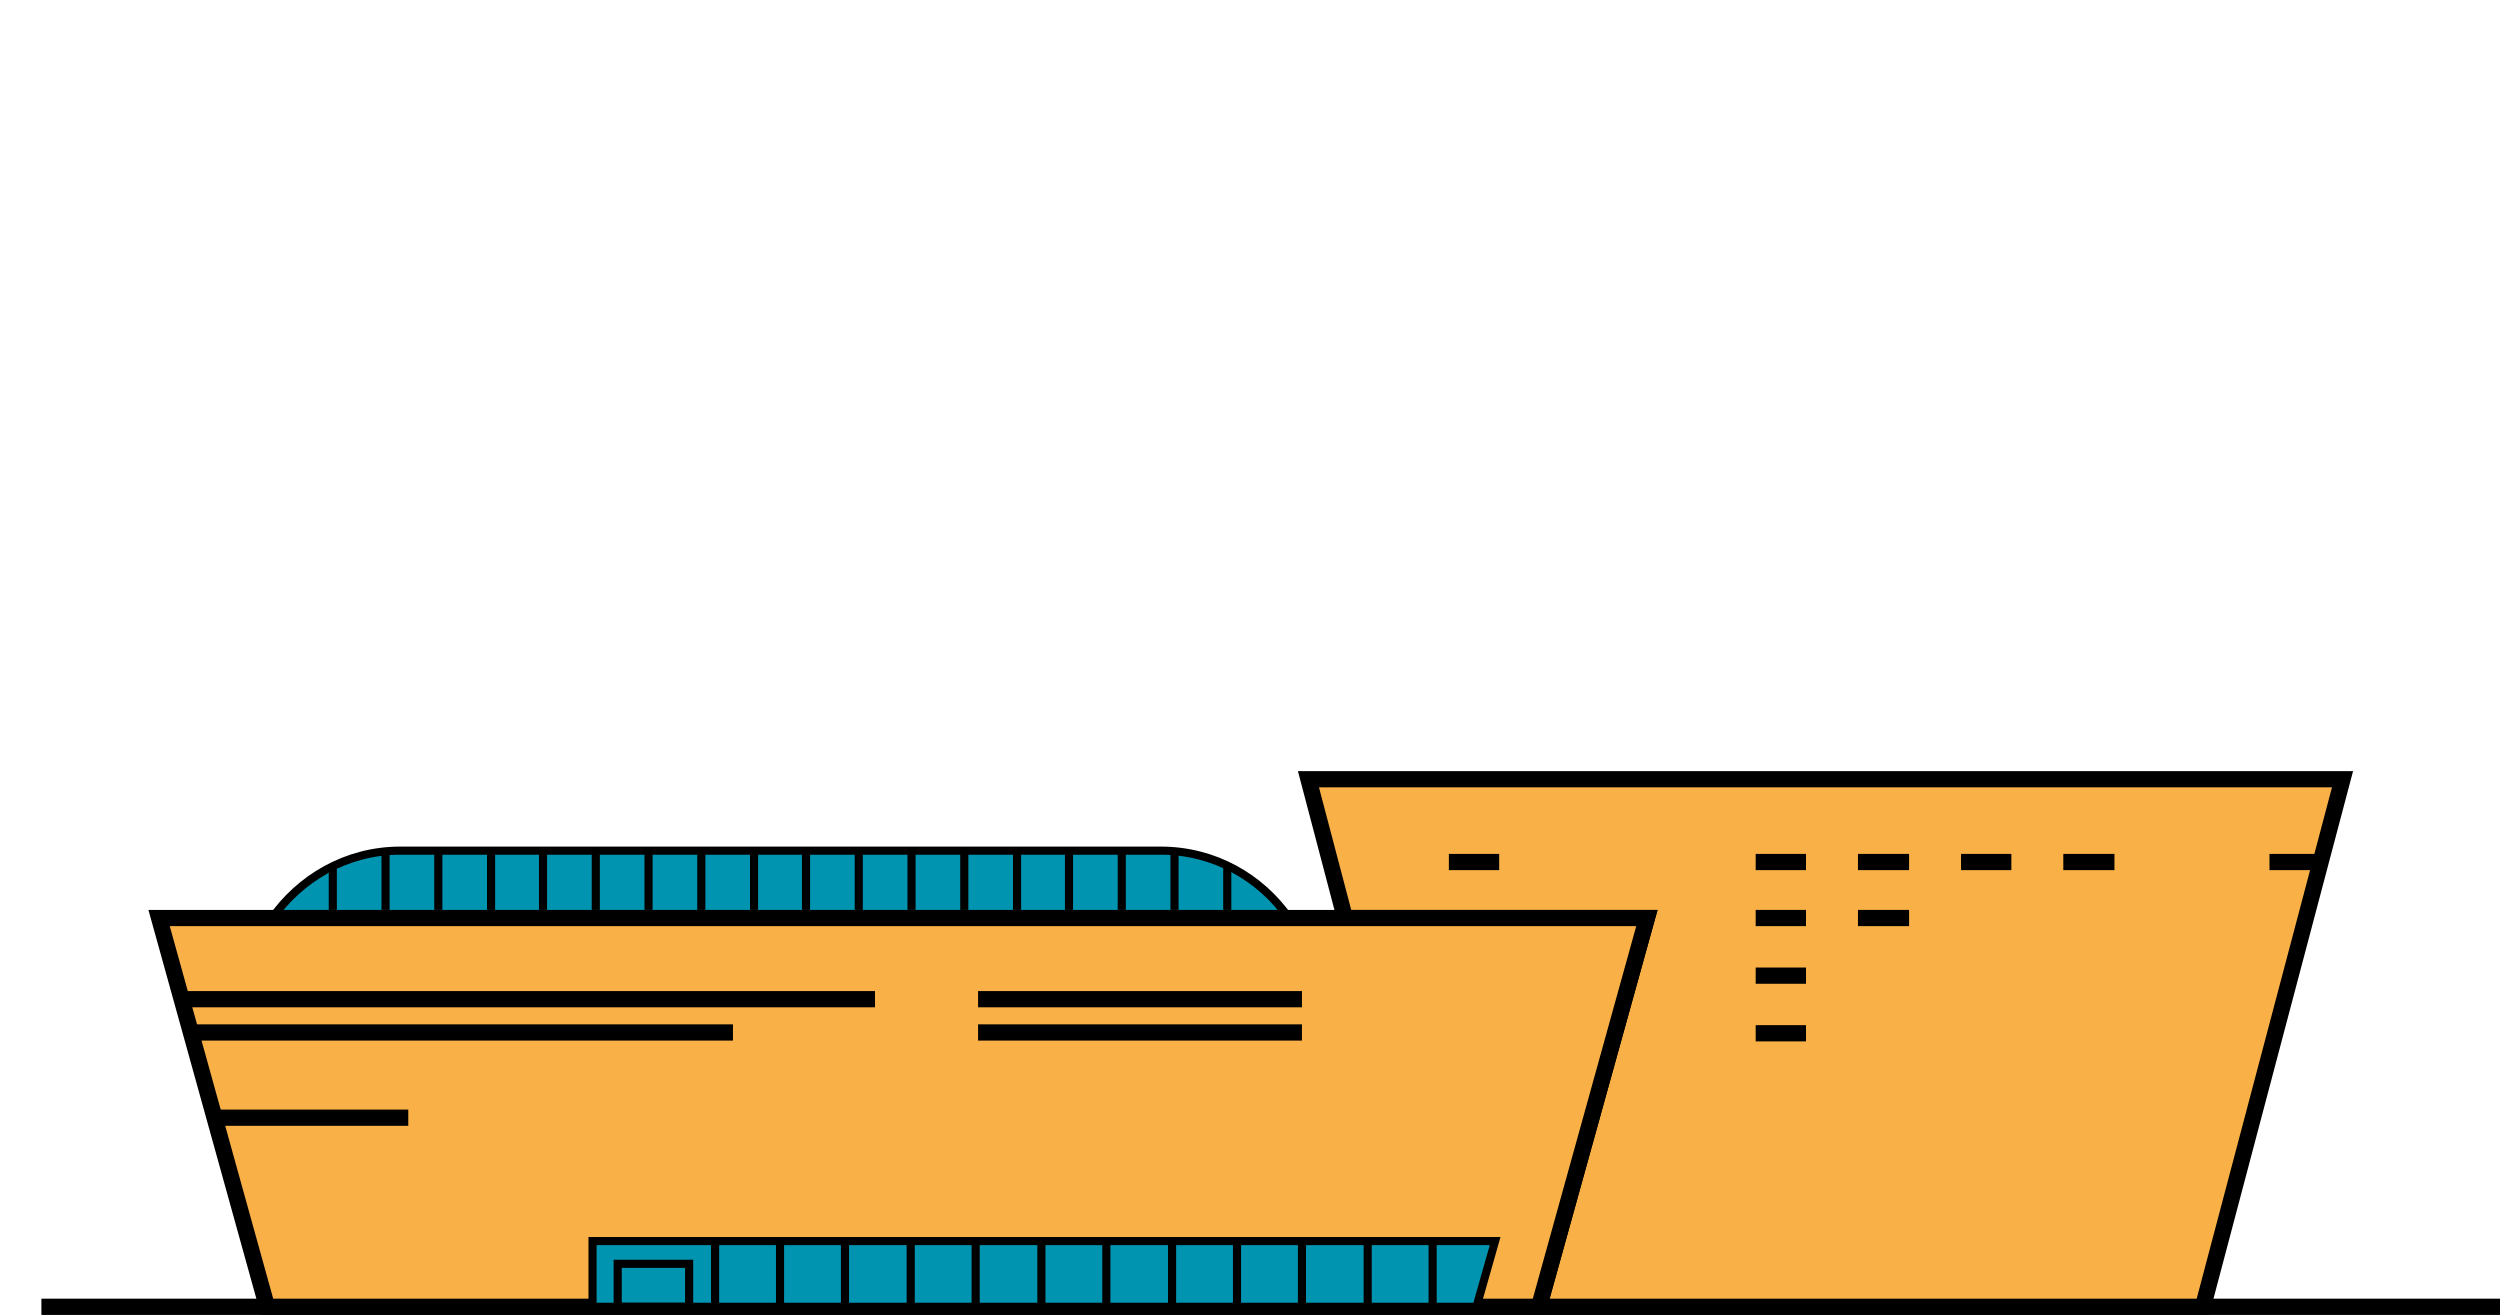 <?xml version="1.0" encoding="utf-8"?>
<!-- Generator: Adobe Illustrator 19.0.0, SVG Export Plug-In . SVG Version: 6.00 Build 0)  -->
<svg version="1.1" id="Layer_1" xmlns="http://www.w3.org/2000/svg" xmlns:xlink="http://www.w3.org/1999/xlink" x="0px" y="0px"
	 viewBox="-143 339.9 308 162" style="enable-background:new -143 339.9 308 162;" xml:space="preserve">
<style type="text/css">
	.st0{fill:none;stroke:#000000;stroke-width:2;stroke-miterlimit:10;}
	.st1{fill:#0094B1;stroke:#000000;stroke-miterlimit:10;}
	.st2{fill:#F9B147;stroke:#000000;stroke-width:2;stroke-miterlimit:10;}
	.st3{fill:none;stroke:#000000;stroke-miterlimit:10;}
</style>
<line id="XMLID_1385_" class="st0" x1="-137.9" y1="500.9" x2="165" y2="500.9"/>
<g id="XMLID_1210_">
	<path id="XMLID_1222_" class="st1" d="M-109.6,453.2c3.5-5.1,9.3-8.5,15.9-8.5H0c6.6,0,12.3,3.3,15.8,8.3"/>
	<g id="XMLID_1207_">
		<polygon id="XMLID_2_" class="st2" points="46.6,500.9 128.4,500.9 145.6,435.9 18.2,435.9 22.7,453 59.9,453 		"/>
		<polygon id="XMLID_1199_" class="st2" points="46.6,500.9 -110.1,500.9 -123.4,453 59.9,453 		"/>
	</g>
	<g id="XMLID_1216_">
		<polygon id="XMLID_1209_" class="st1" points="-70,492.8 -70,500.9 38.9,500.9 41.2,492.8 		"/>
		<rect id="XMLID_1205_" x="-66.9" y="495.6" class="st3" width="8.8" height="5.3"/>
		<line id="XMLID_1201_" class="st3" x1="-54.9" y1="492.8" x2="-54.9" y2="500.9"/>
		<line id="XMLID_1211_" class="st3" x1="-46.9" y1="492.8" x2="-46.9" y2="500.9"/>
		<line id="XMLID_1212_" class="st3" x1="-38.9" y1="492.8" x2="-38.9" y2="500.9"/>
		<line id="XMLID_1213_" class="st3" x1="-30.8" y1="492.8" x2="-30.8" y2="500.9"/>
		<line id="XMLID_1214_" class="st3" x1="-22.8" y1="492.8" x2="-22.8" y2="500.9"/>
		<line id="XMLID_1215_" class="st3" x1="-14.7" y1="492.8" x2="-14.7" y2="500.9"/>
		<line id="XMLID_1217_" class="st3" x1="-6.7" y1="492.8" x2="-6.7" y2="500.9"/>
		<line id="XMLID_1218_" class="st3" x1="1.4" y1="492.8" x2="1.4" y2="500.9"/>
		<line id="XMLID_1219_" class="st3" x1="9.4" y1="492.8" x2="9.4" y2="500.9"/>
		<line id="XMLID_1220_" class="st3" x1="17.4" y1="492.8" x2="17.4" y2="500.9"/>
		<line id="XMLID_1223_" class="st3" x1="25.5" y1="492.8" x2="25.5" y2="500.9"/>
		<line id="XMLID_1224_" class="st3" x1="33.5" y1="492.8" x2="33.5" y2="500.9"/>
	</g>
	<g id="XMLID_1225_">
		<line id="XMLID_1234_" class="st3" x1="-102" y1="452" x2="-102" y2="446.6"/>
		<line id="XMLID_1235_" class="st3" x1="-95.5" y1="452" x2="-95.5" y2="444.7"/>
		<line id="XMLID_1239_" class="st3" x1="-89" y1="452" x2="-89" y2="444.7"/>
		<line id="XMLID_1240_" class="st3" x1="-82.5" y1="452" x2="-82.5" y2="444.7"/>
		<line id="XMLID_1241_" class="st3" x1="-76.1" y1="452" x2="-76.1" y2="444.7"/>
		<line id="XMLID_1242_" class="st3" x1="-69.6" y1="452" x2="-69.6" y2="444.7"/>
		<line id="XMLID_1243_" class="st3" x1="-63.1" y1="452" x2="-63.1" y2="444.7"/>
		<line id="XMLID_1244_" class="st3" x1="-56.6" y1="452" x2="-56.6" y2="444.7"/>
		<line id="XMLID_1245_" class="st3" x1="-50.1" y1="452" x2="-50.1" y2="444.7"/>
		<line id="XMLID_1246_" class="st3" x1="-43.7" y1="452" x2="-43.7" y2="444.7"/>
		<line id="XMLID_1247_" class="st3" x1="-37.2" y1="452" x2="-37.2" y2="444.7"/>
		<line id="XMLID_1248_" class="st3" x1="-30.7" y1="452" x2="-30.7" y2="444.7"/>
		<line id="XMLID_1249_" class="st3" x1="-24.2" y1="452" x2="-24.2" y2="444.7"/>
		<line id="XMLID_1250_" class="st3" x1="-17.7" y1="452" x2="-17.7" y2="444.7"/>
		<line id="XMLID_1251_" class="st3" x1="-11.3" y1="452" x2="-11.3" y2="444.7"/>
		<line id="XMLID_1252_" class="st3" x1="-4.8" y1="452" x2="-4.8" y2="444.7"/>
		<line id="XMLID_1253_" class="st3" x1="1.7" y1="452" x2="1.7" y2="444.7"/>
		<line id="XMLID_1254_" class="st3" x1="8.2" y1="452" x2="8.2" y2="446.6"/>
	</g>
	<line id="XMLID_1221_" class="st0" x1="-117.1" y1="477.6" x2="-92.7" y2="477.6"/>
	<line id="XMLID_1208_" class="st0" x1="-119.2" y1="467.1" x2="-52.7" y2="467.1"/>
	<line id="XMLID_1255_" class="st0" x1="-119.9" y1="463" x2="-35.2" y2="463"/>
	<line id="XMLID_1203_" class="st0" x1="-22.5" y1="467.1" x2="17.4" y2="467.1"/>
	<line id="XMLID_1202_" class="st0" x1="-22.5" y1="463" x2="17.4" y2="463"/>
	<line id="XMLID_1204_" class="st0" x1="35.5" y1="446.1" x2="41.7" y2="446.1"/>
	<line id="XMLID_1206_" class="st0" x1="73.3" y1="446.1" x2="79.5" y2="446.1"/>
	<line id="XMLID_1237_" class="st0" x1="85.9" y1="446.1" x2="92.2" y2="446.1"/>
	<line id="XMLID_1260_" class="st0" x1="73.3" y1="453" x2="79.5" y2="453"/>
	<line id="XMLID_1261_" class="st0" x1="73.3" y1="460.1" x2="79.5" y2="460.1"/>
	<line id="XMLID_1262_" class="st0" x1="73.3" y1="467.2" x2="79.5" y2="467.2"/>
	<line id="XMLID_1259_" class="st0" x1="85.9" y1="453" x2="92.2" y2="453"/>
	<line id="XMLID_1256_" class="st0" x1="98.6" y1="446.1" x2="104.8" y2="446.1"/>
	<line id="XMLID_1257_" class="st0" x1="111.2" y1="446.1" x2="117.5" y2="446.1"/>
	<line id="XMLID_1258_" class="st0" x1="136.6" y1="446.1" x2="142.8" y2="446.1"/>
</g>
</svg>
